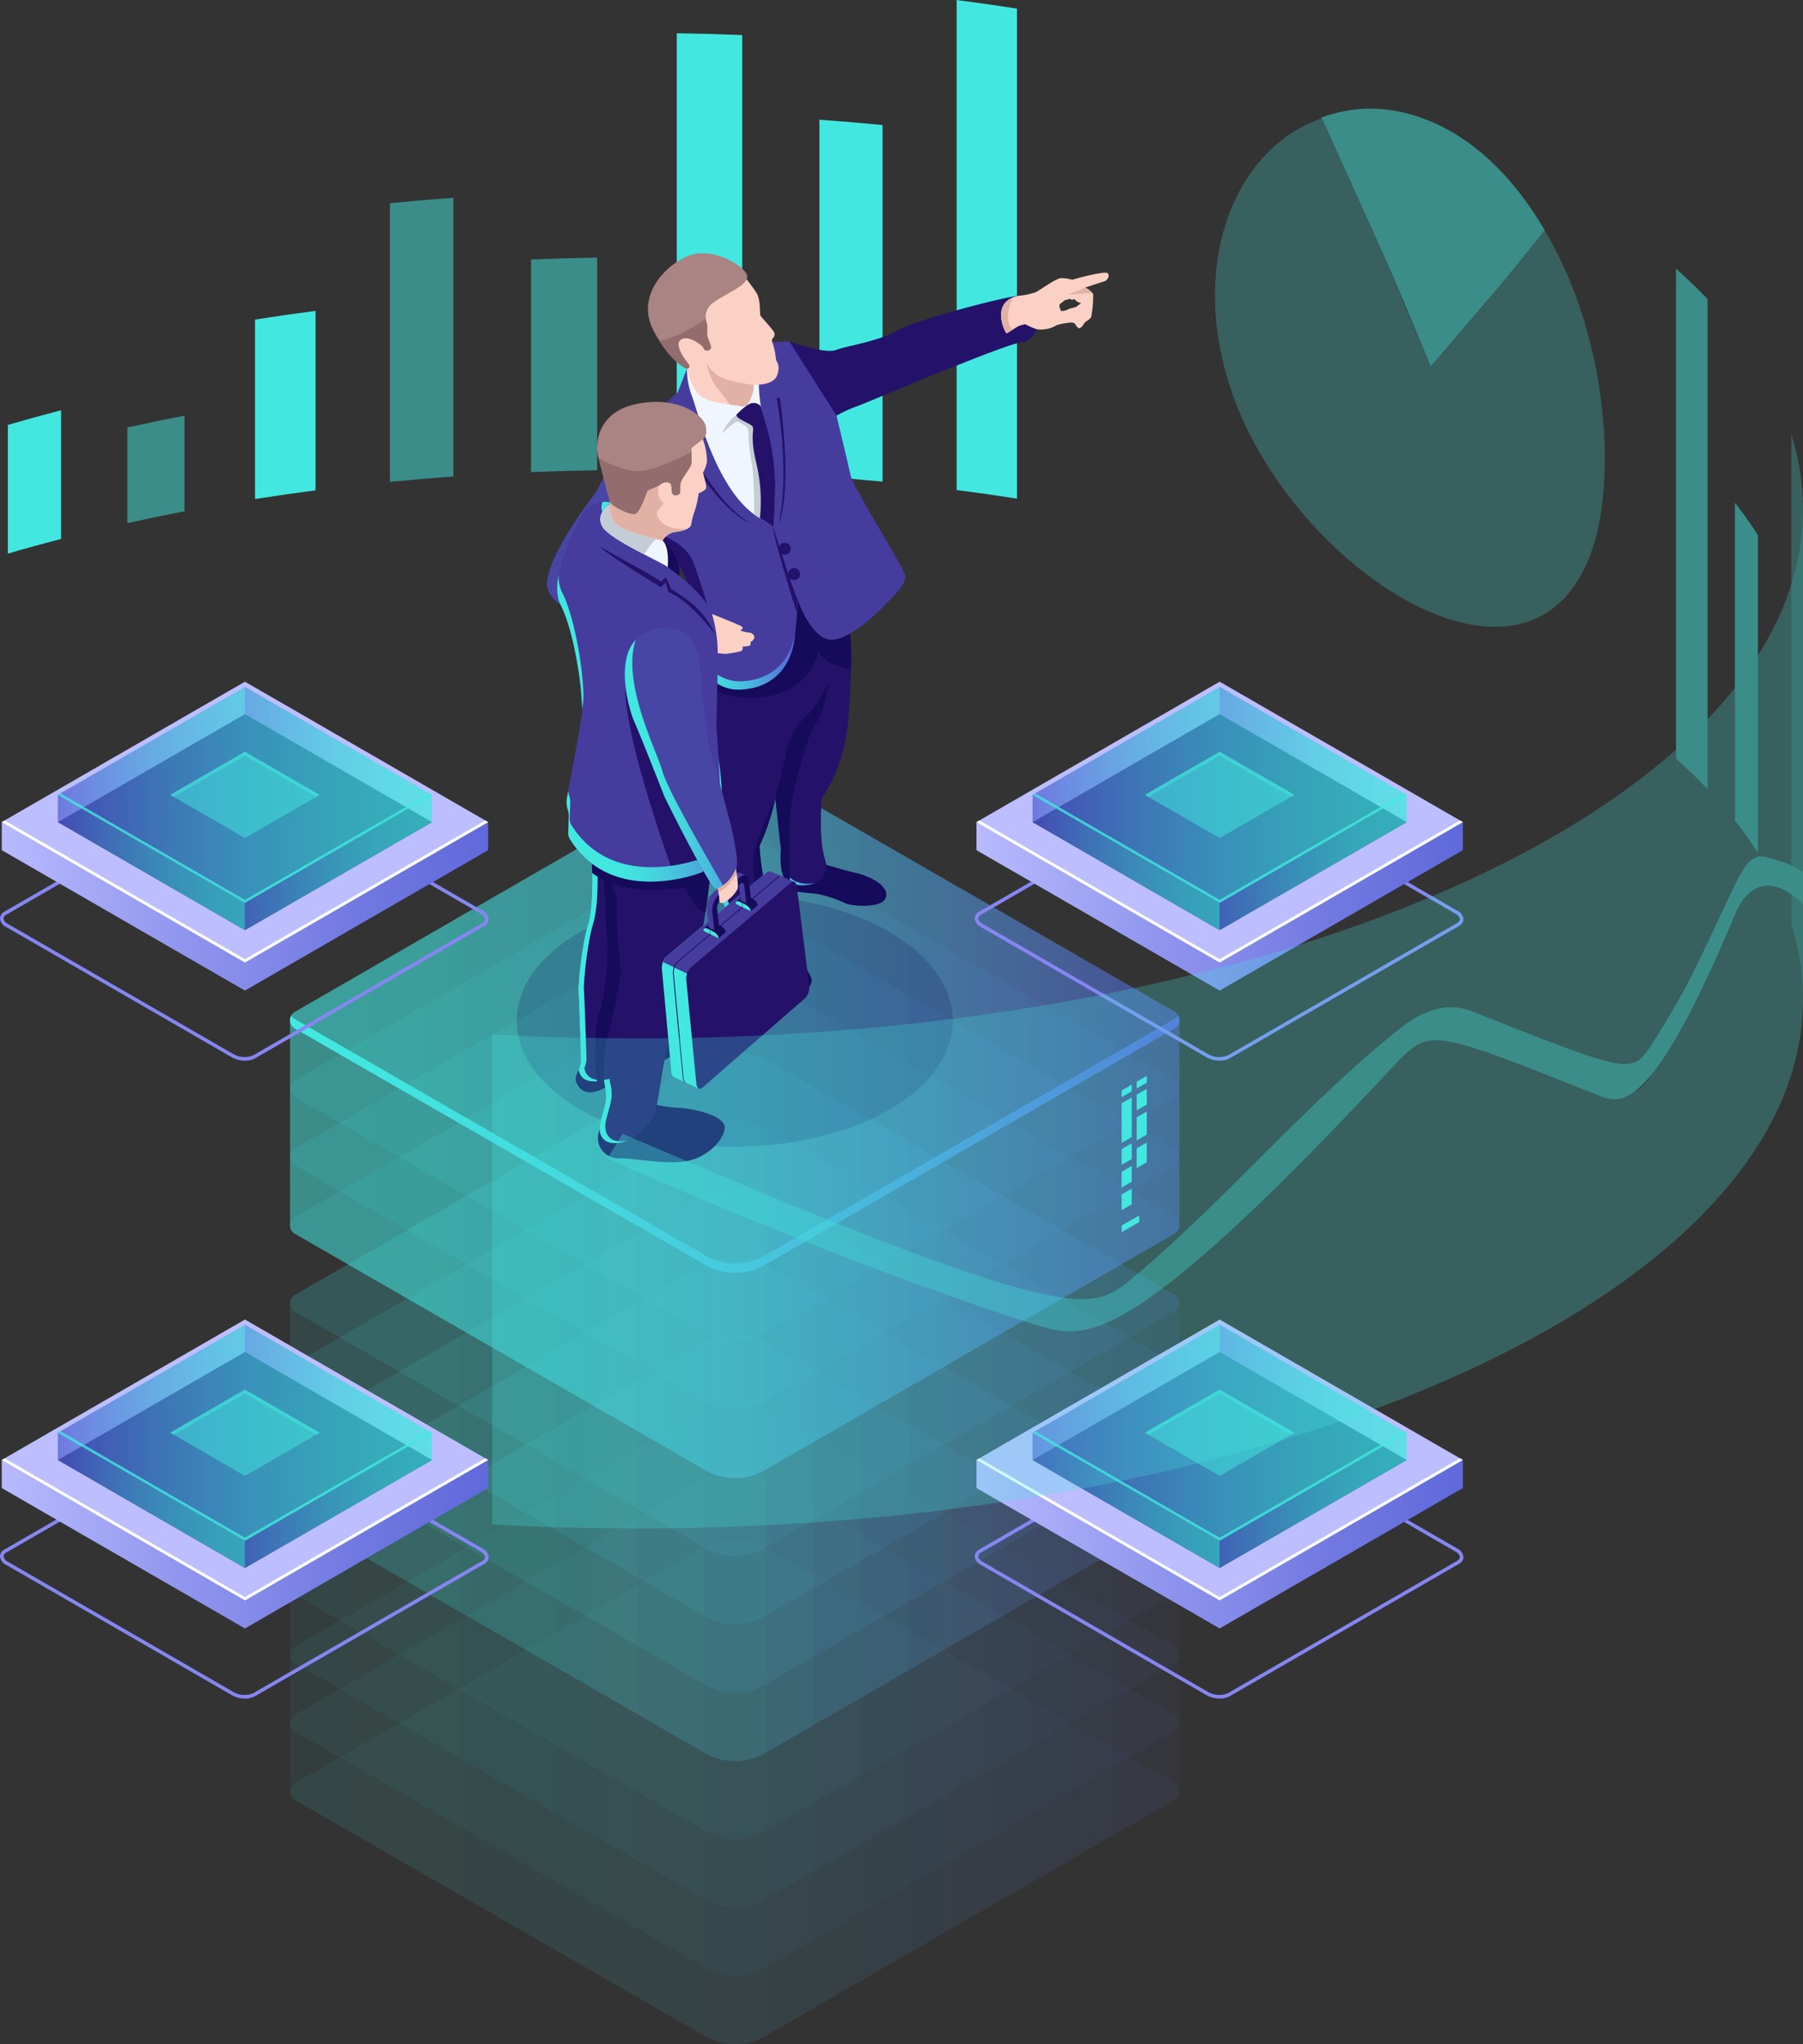 <svg xmlns="http://www.w3.org/2000/svg" xmlns:xlink="http://www.w3.org/1999/xlink" width="589.669" height="668.515" viewBox="0 0 589.669 668.515">
  <rect x="0" y="0" width="589.669" height="668.515" fill="#333333" stroke="none"/>
  <defs>
    <linearGradient id="linear-gradient" x1="1" y1="0.5" x2="0" y2="0.5" gradientUnits="objectBoundingBox">
      <stop offset="0" stop-color="#5761d7"/>
      <stop offset="0.073" stop-color="#5471d8"/>
      <stop offset="0.279" stop-color="#4d9bda"/>
      <stop offset="0.48" stop-color="#48bddd"/>
      <stop offset="0.672" stop-color="#44d4de"/>
      <stop offset="0.849" stop-color="#42e3df"/>
      <stop offset="1" stop-color="#42e8e0"/>
    </linearGradient>
    <linearGradient id="linear-gradient-18" x1="1" y1="0.5" x2="0" y2="0.5" xlink:href="#linear-gradient"/>
    <linearGradient id="linear-gradient-21" x1="2.328" y1="1.872" x2="1.063" y2="1.872" xlink:href="#linear-gradient"/>
    <linearGradient id="linear-gradient-22" x1="2.174" y1="38.609" x2="1.216" y2="38.609" xlink:href="#linear-gradient"/>
    <linearGradient id="linear-gradient-23" x1="1.233" y1="4.361" x2="0.242" y2="4.361" xlink:href="#linear-gradient"/>
    <linearGradient id="linear-gradient-24" x1="2.074" y1="3.392" x2="0.702" y2="3.392" xlink:href="#linear-gradient"/>
    <linearGradient id="linear-gradient-25" x1="1.421" y1="2.219" x2="0.418" y2="2.219" xlink:href="#linear-gradient"/>
    <linearGradient id="linear-gradient-26" x1="4.246" y1="37.83" x2="3.199" y2="37.83" xlink:href="#linear-gradient"/>
    <linearGradient id="linear-gradient-27" x1="4.085" y1="38.067" x2="3.038" y2="38.067" xlink:href="#linear-gradient"/>
    <linearGradient id="linear-gradient-28" x1="1.448" y1="2.025" x2="0.26" y2="2.025" xlink:href="#linear-gradient"/>
    <linearGradient id="linear-gradient-29" x1="1.247" y1="0.5" x2="-0.034" y2="0.5" gradientUnits="objectBoundingBox">
      <stop offset="0" stop-color="#5761d7"/>
      <stop offset="0.164" stop-color="#5e67d9"/>
      <stop offset="0.405" stop-color="#7179e1"/>
      <stop offset="0.692" stop-color="#9197ee"/>
      <stop offset="1" stop-color="#bcbeff"/>
    </linearGradient>
    <linearGradient id="linear-gradient-30" x1="1" y1="0.5" x2="0" y2="0.5" gradientUnits="objectBoundingBox">
      <stop offset="0" stop-color="#42e8e0"/>
      <stop offset="0.151" stop-color="#42e3df"/>
      <stop offset="0.328" stop-color="#44d4de"/>
      <stop offset="0.52" stop-color="#48bddd"/>
      <stop offset="0.721" stop-color="#4d9bda"/>
      <stop offset="0.927" stop-color="#5471d8"/>
      <stop offset="1" stop-color="#5761d7"/>
    </linearGradient>
  </defs>
  <g id="spalsh_art" transform="translate(0 0)">
    <g id="Group_280" data-name="Group 280" transform="translate(2.569 0)">
      <path id="Path_143" data-name="Path 143" d="M543.749,168.349q-8.854,2.288-17.409,4.785v42.086q8.548-2.5,17.409-4.787V168.349Z" transform="translate(-526.34 -34.172)" fill="#42e8e0"/>
      <path id="Path_144" data-name="Path 144" d="M527.2,169.127q-9.475,1.816-18.679,3.852v31.283q9.2-2.037,18.679-3.852V169.127Z" transform="translate(-469.448 -33.19)" fill="#42e8e0" opacity="0.5"/>
      <path id="Path_145" data-name="Path 145" d="M509.363,153.986q-10.015,1.3-19.792,2.843v58.687q9.777-1.541,19.792-2.843V153.986Z" transform="translate(-408.736 -52.317)" fill="#42e8e0"/>
      <path id="Path_146" data-name="Path 146" d="M490.4,137.645q-10.477.75-20.754,1.761v91.138q10.273-1,20.754-1.761V137.645Z" transform="translate(-344.686 -72.96)" fill="#42e8e0" opacity="0.5"/>
      <path id="Path_147" data-name="Path 147" d="M470.493,146.289q-10.888.166-21.612.611v69.53q10.721-.441,21.612-.609V146.289Z" transform="translate(-277.772 -62.041)" fill="#42e8e0" opacity="0.5"/>
      <path id="Path_148" data-name="Path 148" d="M449.329,114.461q-10.63-.431-21.415-.593v142.9q10.786.16,21.415.593v-142.9Z" transform="translate(-209.154 -102.997)" fill="#42e8e0"/>
      <path id="Path_149" data-name="Path 149" d="M428.286,128.1q-10.226-.995-20.65-1.738V242.986q10.419.743,20.65,1.738V128.1Z" transform="translate(-142.216 -87.211)" fill="#42e8e0"/>
      <path id="Path_150" data-name="Path 150" d="M407.943,111.881q-9.75-1.524-19.734-2.816V269.319q9.981,1.29,19.734,2.816V111.881Z" transform="translate(-77.904 -109.065)" fill="#42e8e0"/>
    </g>
    <g id="Group_341" data-name="Group 341" transform="translate(0 82.819)">
      <g id="Group_300" data-name="Group 300" transform="translate(94.859 168.541)">
        <g id="Group_297" data-name="Group 297">
          <g id="Group_285" data-name="Group 285" transform="translate(0 185.138)" opacity="0.5">
            <g id="Group_281" data-name="Group 281" transform="translate(0 67.13)" opacity="0.11">
              <path id="Path_151" data-name="Path 151" d="M498.93,334.574a22.313,22.313,0,0,1,22.289-.011l132.83,76.515a3.136,3.136,0,0,1,0,5.432L520.11,493.837a19.66,19.66,0,0,1-19.668,0L366.3,416.584a3.138,3.138,0,0,1,0-5.434Z" transform="translate(-364.731 -331.586)" fill="url(#linear-gradient)"/>
            </g>
            <g id="Group_282" data-name="Group 282" transform="translate(0 44.754)" opacity="0.11">
              <path id="Path_152" data-name="Path 152" d="M498.93,324.688a22.307,22.307,0,0,1,22.289-.011l132.83,76.513a3.138,3.138,0,0,1,0,5.434L520.11,483.951a19.671,19.671,0,0,1-19.668,0L366.3,406.694a3.136,3.136,0,0,1,0-5.432Z" transform="translate(-364.731 -321.699)" fill="url(#linear-gradient)"/>
            </g>
            <g id="Group_283" data-name="Group 283" transform="translate(0 22.377)" opacity="0.11">
              <path id="Path_153" data-name="Path 153" d="M498.93,314.8a22.307,22.307,0,0,1,22.289-.011L654.049,391.3a3.136,3.136,0,0,1,0,5.432L520.11,474.064a19.661,19.661,0,0,1-19.668,0L366.3,396.807a3.136,3.136,0,0,1,0-5.432Z" transform="translate(-364.731 -311.812)" fill="url(#linear-gradient)"/>
            </g>
            <g id="Group_284" data-name="Group 284" transform="translate(0)" opacity="0.11">
              <path id="Path_154" data-name="Path 154" d="M498.93,304.914a22.307,22.307,0,0,1,22.289-.011l132.83,76.513a3.136,3.136,0,0,1,0,5.432L520.11,464.177a19.672,19.672,0,0,1-19.668,0L366.3,386.92a3.136,3.136,0,0,1,0-5.432Z" transform="translate(-364.731 -301.925)" fill="url(#linear-gradient)"/>
            </g>
            <path id="Path_155" data-name="Path 155" d="M366.3,381.488,498.93,304.914a22.307,22.307,0,0,1,22.289-.011l132.83,76.513a3.107,3.107,0,0,1,1.569,2.716v67.131a3.1,3.1,0,0,1-1.569,2.716L520.11,531.306a19.66,19.66,0,0,1-19.668,0L366.3,454.053a3.115,3.115,0,0,1-1.568-2.718V384.2h0A3.114,3.114,0,0,1,366.3,381.488Z" transform="translate(-364.731 -301.925)" opacity="0.11" fill="url(#linear-gradient)"/>
          </g>
          <g id="Group_290" data-name="Group 290" transform="translate(0 92.57)">
            <g id="Group_286" data-name="Group 286" transform="translate(0 67.129)" opacity="0.11">
              <path id="Path_156" data-name="Path 156" d="M498.93,293.674a22.307,22.307,0,0,1,22.289-.011l132.83,76.515a3.136,3.136,0,0,1,0,5.432L520.11,452.937a19.66,19.66,0,0,1-19.668,0L366.3,375.682a3.136,3.136,0,0,1,0-5.432Z" transform="translate(-364.731 -290.685)" fill="url(#linear-gradient)"/>
            </g>
            <g id="Group_287" data-name="Group 287" transform="translate(0 44.752)" opacity="0.11">
              <path id="Path_157" data-name="Path 157" d="M498.93,283.787a22.307,22.307,0,0,1,22.289-.011l132.83,76.513a3.136,3.136,0,0,1,0,5.432L520.11,443.05a19.66,19.66,0,0,1-19.668,0L366.3,365.8a3.138,3.138,0,0,1,0-5.434Z" transform="translate(-364.731 -280.798)" fill="url(#linear-gradient)"/>
            </g>
            <g id="Group_288" data-name="Group 288" transform="translate(0 22.377)" opacity="0.11">
              <path id="Path_158" data-name="Path 158" d="M498.93,273.9a22.313,22.313,0,0,1,22.289-.009l132.83,76.51a3.138,3.138,0,0,1,0,5.434L520.11,433.164a19.671,19.671,0,0,1-19.668,0L366.3,355.907a3.138,3.138,0,0,1,0-5.434Z" transform="translate(-364.731 -270.912)" fill="url(#linear-gradient)"/>
            </g>
            <g id="Group_289" data-name="Group 289" transform="translate(0)" opacity="0.11">
              <path id="Path_159" data-name="Path 159" d="M498.93,264.014A22.307,22.307,0,0,1,521.219,264l132.83,76.513a3.136,3.136,0,0,1,0,5.432L520.11,423.277a19.672,19.672,0,0,1-19.668,0L366.3,346.02a3.136,3.136,0,0,1,0-5.432Z" transform="translate(-364.731 -261.025)" fill="url(#linear-gradient)"/>
            </g>
            <path id="Path_160" data-name="Path 160" d="M366.3,340.588,498.93,264.014A22.307,22.307,0,0,1,521.219,264l132.83,76.513a3.1,3.1,0,0,1,1.569,2.716v67.131a3.107,3.107,0,0,1-1.569,2.716L520.11,490.406a19.66,19.66,0,0,1-19.668,0L366.3,413.151a3.111,3.111,0,0,1-1.568-2.716V343.3h0A3.109,3.109,0,0,1,366.3,340.588Z" transform="translate(-364.731 -261.025)" opacity="0.11" fill="url(#linear-gradient)"/>
          </g>
          <g id="Group_296" data-name="Group 296">
            <g id="Group_291" data-name="Group 291" transform="translate(0 67.13)" opacity="0.11">
              <path id="Path_161" data-name="Path 161" d="M498.93,252.772a22.313,22.313,0,0,1,22.289-.009l132.83,76.513a3.138,3.138,0,0,1,0,5.434L520.11,412.037a19.671,19.671,0,0,1-19.668,0L366.3,334.782a3.136,3.136,0,0,1,0-5.432Z" transform="translate(-364.731 -249.785)" fill="url(#linear-gradient)"/>
            </g>
            <g id="Group_292" data-name="Group 292" transform="translate(0 44.753)" opacity="0.11">
              <path id="Path_162" data-name="Path 162" d="M498.93,242.887a22.307,22.307,0,0,1,22.289-.011l132.83,76.513a3.136,3.136,0,0,1,0,5.432L520.11,402.15a19.66,19.66,0,0,1-19.668,0L366.3,324.893a3.136,3.136,0,0,1,0-5.432Z" transform="translate(-364.731 -239.898)" fill="url(#linear-gradient)"/>
            </g>
            <g id="Group_293" data-name="Group 293" transform="translate(0 22.376)" opacity="0.11">
              <path id="Path_163" data-name="Path 163" d="M498.93,233a22.307,22.307,0,0,1,22.289-.011L654.049,309.5a3.136,3.136,0,0,1,0,5.432L520.11,392.263a19.661,19.661,0,0,1-19.668,0L366.3,315.006a3.136,3.136,0,0,1,0-5.432Z" transform="translate(-364.731 -230.011)" fill="url(#linear-gradient)"/>
            </g>
            <g id="Group_294" data-name="Group 294" transform="translate(0)" opacity="0.11">
              <path id="Path_164" data-name="Path 164" d="M498.93,223.113a22.313,22.313,0,0,1,22.289-.011l132.83,76.513a3.138,3.138,0,0,1,0,5.434L520.11,382.378a19.683,19.683,0,0,1-19.668,0L366.3,305.121a3.138,3.138,0,0,1,0-5.434Z" transform="translate(-364.731 -220.125)" fill="url(#linear-gradient)"/>
            </g>
            <path id="Path_165" data-name="Path 165" d="M366.3,299.687,498.93,223.113a22.313,22.313,0,0,1,22.289-.011l132.83,76.513a3.107,3.107,0,0,1,1.569,2.716v67.131a3.113,3.113,0,0,1-1.569,2.718L520.11,449.507a19.671,19.671,0,0,1-19.668,0L366.3,372.252a3.116,3.116,0,0,1-1.568-2.716V302.4h0A3.114,3.114,0,0,1,366.3,299.687Z" transform="translate(-364.731 -220.125)" opacity="0.5" fill="url(#linear-gradient)"/>
            <g id="Group_295" data-name="Group 295" transform="translate(0)" opacity="0.11">
              <path id="Path_166" data-name="Path 166" d="M498.93,223.113a22.313,22.313,0,0,1,22.289-.011l132.83,76.513a3.138,3.138,0,0,1,0,5.434L520.11,382.378a19.683,19.683,0,0,1-19.668,0L366.3,305.121a3.138,3.138,0,0,1,0-5.434Z" transform="translate(-364.731 -220.125)" fill="url(#linear-gradient)"/>
            </g>
            <path id="Path_167" data-name="Path 167" d="M366.3,257.009l134.143,77.253a19.66,19.66,0,0,0,19.668,0l133.939-77.327a3.1,3.1,0,0,0,1.163-1.17,3.141,3.141,0,0,1-1.163,4.262L520.11,337.355a19.683,19.683,0,0,1-19.668,0L366.3,260.1a3.137,3.137,0,0,1-1.163-4.262A3.1,3.1,0,0,0,366.3,257.009Z" transform="translate(-364.731 -175.102)" fill="url(#linear-gradient)"/>
          </g>
        </g>
        <g id="Group_299" data-name="Group 299" transform="translate(271.968 100.496)">
          <g id="Group_298" data-name="Group 298" transform="translate(0)">
            <path id="Path_168" data-name="Path 168" d="M374.932,267.994l-3.3,1.907v-2.212l3.3-1.905Z" transform="translate(-371.632 -262.941)" fill="#42e8e0"/>
            <path id="Path_169" data-name="Path 169" d="M374.932,280.594l-3.3,1.907V269.557l3.3-1.905Z" transform="translate(-371.632 -260.581)" fill="#42e8e0"/>
            <path id="Path_170" data-name="Path 170" d="M374.932,279.4l-3.3,1.905v-5.139l3.3-1.905Z" transform="translate(-371.632 -252.23)" fill="#42e8e0"/>
            <path id="Path_171" data-name="Path 171" d="M374.932,282.677l-3.3,1.905v-5.139l3.3-1.905Z" transform="translate(-371.632 -248.091)" fill="#42e8e0"/>
            <path id="Path_172" data-name="Path 172" d="M372.758,271.534l-3.3,1.905V268.3l3.3-1.905Z" transform="translate(-364.534 -262.167)" fill="#42e8e0"/>
            <path id="Path_173" data-name="Path 173" d="M372.758,277.218l-3.3,1.905v-7.546l3.3-1.905Z" transform="translate(-364.534 -258.028)" fill="#42e8e0"/>
            <path id="Path_174" data-name="Path 174" d="M372.758,280.615l-3.3,1.905v-6.472l3.3-1.907Z" transform="translate(-364.534 -252.383)" fill="#42e8e0"/>
            <path id="Path_175" data-name="Path 175" d="M374.932,285.953l-3.3,1.905V282.72l3.3-1.905Z" transform="translate(-371.632 -243.952)" fill="#42e8e0"/>
            <path id="Path_176" data-name="Path 176" d="M372.758,266.738l-3.3,1.907v-2.213l3.3-1.905Z" transform="translate(-364.534 -264.527)" fill="#42e8e0"/>
          </g>
          <path id="Path_177" data-name="Path 177" d="M376.306,286.835l-5.762,3.326v-2.148l5.762-3.324Z" transform="translate(-370.544 -239.058)" fill="#42e8e0"/>
        </g>
      </g>
      <path id="Path_178" data-name="Path 178" d="M519.223,308.647c-27.85,16.078-73,16.078-100.85,0s-27.852-42.147,0-58.225,73-16.078,100.852,0S547.073,292.566,519.223,308.647Z" transform="translate(-228.495 -28.548)" fill="#180d5b" opacity="0.2"/>
      <g id="Group_306" data-name="Group 306" transform="translate(178.869)">
        <g id="Group_305" data-name="Group 305">
          <path id="Path_179" data-name="Path 179" d="M418.7,241.56l-.14.641-.2-.428s-.971,3.322-.138,4.979a39.428,39.428,0,0,0,3.834,6.032c1.763,2.32,4.585,7.147,5.33,8.075a18.178,18.178,0,0,0,10.432,5.086c5.384.557,6.758-2.524,6.312-4.2s-3.343-6.088-6.5-9.689a48.177,48.177,0,0,1-5.57-8.243Z" transform="translate(-357.629 -24.505)" fill="#160a5b"/>
          <path id="Path_180" data-name="Path 180" d="M407.136,236.7a24.781,24.781,0,0,0,.195,4.873c.362,1.419,8.27,1.865,11.086,2.227a40.5,40.5,0,0,1,9.243,3.119c1.532.751,11.808,1.838,13.061-1.949s-5.151-6.962-9.494-7.967-11.448-3.173-11.448-3.173Z" transform="translate(-329.891 -34.266)" fill="#160a5b"/>
          <path id="Path_181" data-name="Path 181" d="M412.175,220.124a96.678,96.678,0,0,0,2.954,23.058c3.23,13.367,2.84,22.723,2.84,22.723s-3.381,15.132-.41,25.453,5.5,13.218,5.5,13.218,5.941,7.874,13.736.819c0,0-4.382-14.184-4.9-25.471a76.611,76.611,0,0,0,5.2-15.7s1.114,11.76,1.781,16.511c0,0-.668,6.982,1.188,9.8s10.248,3.642,12.921-1.263-2.227-2.5-.742-25.05c0,0,7.722-9.628,8.836-27.338s1-24.731,0-28.185-18.118-15.89-18.118-15.89L433.3,205.143Z" transform="translate(-362.362 -86.083)" fill="#24126a"/>
          <g id="Group_301" data-name="Group 301" transform="translate(49.808 106.732)">
            <path id="Path_182" data-name="Path 182" d="M417.365,229.052a49.311,49.311,0,0,0,1.193-4.934s1.114,11.76,1.781,16.511c0,0-.668,6.982,1.188,9.8,1.193,1.817,5.09,2.793,8.433,1.958-3.576,1.716-8.659.729-10.051-1.392-1.856-2.82-1.188-9.8-1.188-9.8C418.316,238.322,417.75,232.9,417.365,229.052Z" transform="translate(-392.017 -153.27)" fill="url(#linear-gradient-18)"/>
            <path id="Path_183" data-name="Path 183" d="M420.2,220.124l21.128-14.981,9.655-12.328s.272.2.745.548l-8.782,11.215-21.128,14.981a96.73,96.73,0,0,0,2.951,23.058c3.232,13.367,2.84,22.723,2.84,22.723s-3.379,15.132-.407,25.453,5.5,13.218,5.5,13.218,3.648,4.8,8.972,3.506c-6.19,2.861-10.59-2.94-10.59-2.94s-2.528-2.895-5.5-13.218.41-25.453.41-25.453.389-9.356-2.84-22.723A96.678,96.678,0,0,1,420.2,220.124Z" transform="translate(-420.197 -192.815)" fill="url(#linear-gradient)"/>
          </g>
          <path id="Path_184" data-name="Path 184" d="M428.554,221.327c2.782-3.341,4.348-13.813,4.348-13.813s-4.348,8.8-7.469,11.364a21.156,21.156,0,0,0-6.349,11.027c-.557,3.341-3.712,15.755-3.712,15.755s1.114,11.76,1.781,16.511c0,0-.668,6.982,1.188,9.8a4.336,4.336,0,0,0,1.829,1.428c0-.136-.471-15.565,0-22.11C420.644,244.72,425.771,224.67,428.554,221.327Z" transform="translate(-340.643 -67.514)" fill="#160a5b"/>
          <path id="Path_185" data-name="Path 185" d="M460.55,173.32s-7.378,14.417-8.121,15.533-14.555,18.713-15.893,28.886c0,0-1.039,3.936,3.714,7.426s28.739,18.715,30.224,18.937,10.173-4.01,10.545-13.514c0,0-18.788-8.763-22.873-13.145,0,0,7.315-12.29,10.9-15.911a8.354,8.354,0,0,0,1.709-4.54,24.7,24.7,0,0,0-8.017-21.673Z" transform="translate(-436.44 -110.711)" fill="#4846a5"/>
          <path id="Path_186" data-name="Path 186" d="M385.378,166.717s11.414,4.232,15.313,2.786,13.48-2.675,20.05-6.351,35.276-11.083,39.526-11.344c0,0,.075.167-.631.464s-3.655.557-4.456,3.9.966,7.351,1.451,7.63.76-.91,3.508-2.173a10.744,10.744,0,0,1,4.438-1.188l1.039,1.319.629.964s-1.356,4.049-5.031,4.327-27.288,10.137-28.775,10.581-21.311,8.994-25.025,10.327A43.211,43.211,0,0,0,400.8,191s-11.586-7.725-11.957-7.725S385.378,166.717,385.378,166.717Z" transform="translate(-306.099 -137.886)" fill="#24126a"/>
          <path id="Path_187" data-name="Path 187" d="M408.955,151.22c-.482.111-6.462,2.116-6.462,2.116s2.376,1.224,2.6,2.3a37.03,37.03,0,0,1-.706,7.5,8.415,8.415,0,0,1-1.82,1.41c-.371.224-1.3,2.3-2.155,2.044a1.962,1.962,0,0,1-1.114-1.338s-.668-.335-.874-.464-4.472.26-5.882,1.17a9.682,9.682,0,0,1-5.962.982,25.941,25.941,0,0,1-3.694-1.614,9.227,9.227,0,0,0-2.284.65c-.817.428-3.415,2.173-3.8,2.32s-5.719-10.3,3.8-12.272a23.232,23.232,0,0,0,5.663-1.17c1.709-.815,6.534-4.529,8.318-4.6a11.829,11.829,0,0,1,3.6.521s10.769-3.083,11.658-2.116S409.44,151.109,408.955,151.22Zm-7.795,7.166a2.974,2.974,0,0,1-2.17-1.3,1.47,1.47,0,0,1-1.657-.127c0,.195-1.476.475-1.476.475s-.668.557-1.5,1.168.278,2.424.278,2.424a5.5,5.5,0,0,0,2.548-.711,15.107,15.107,0,0,1,2.046-.543A12.459,12.459,0,0,0,401.16,158.385Z" transform="translate(-226.436 -142.104)" fill="#fcd1c5"/>
          <path id="Path_188" data-name="Path 188" d="M461.063,208.706c-1-3.454-18.118-15.89-18.118-15.89l-4.8,6.122-4.115,16.008-21.863,6.8v0c0,.018,1.161,10.941,18.969,9.68,17.823-1.263,19.9-15.076,19.9-15.076s1.978,4.538,10.755,5.722C462,214.758,461.722,210.969,461.063,208.706Z" transform="translate(-362.349 -86.083)" fill="#160a5b"/>
          <path id="Path_189" data-name="Path 189" d="M425.989,167.381l-3.006,7.725s-14.494,12.536-18.652,17.067c0,0,7.159,13.731,8.5,28.212,0,0,6.627,5.4,8.632,7.89s7.073,14,8.689,17.787-2.895,15.2-2.895,15.2,6.161,11.38,16.076,11.009S460,265.85,461.265,255.083s.89-12.328.89-12.328,4.456,13.22,11.215,13.22S490.857,244.5,490.857,244.5s7.24-6.57,6.57-9.54-17.043-28.667-17.932-32.9-4.567-19.38-4.567-19.38L459.5,158.4l-9.411.446Z" transform="translate(-380.222 -129.564)" fill="#453c9e"/>
          <g id="Group_302" data-name="Group 302" transform="translate(47.028 124.12)">
            <path id="Path_190" data-name="Path 190" d="M436.752,216.37c9.483-.355,16.022-5.961,17.681-15.872-.05.455-.1.908-.158,1.4-1.265,10.766-8.021,16.821-17.934,17.192s-16.081-11.009-16.081-11.009.33-.835.772-2.109C422.464,208.3,428.21,216.69,436.752,216.37Z" transform="translate(-420.259 -200.498)" fill="url(#linear-gradient)"/>
          </g>
          <path id="Path_191" data-name="Path 191" d="M423.471,162.366a26.73,26.73,0,0,0,1.745,9.171c1.82,4.567,7.761,30.3,21.239,39.1l5.181,3.286V197.549s-.093-10.083-2.395-16.468a47.4,47.4,0,0,1-2.229-14.184s-3.777-1.041-3.782-.966S423.471,162.366,423.471,162.366Z" transform="translate(-377.705 -124.549)" fill="#f0f6ff"/>
          <path id="Path_192" data-name="Path 192" d="M448.349,193.761s2.392.975,3.422-.586,2.089-4.705,1.813-6.154c0,0,6.378.315,7.639-3.026s-.111-4.214-.315-5.253a26.046,26.046,0,0,0-1.245-5.756l-.093-.853s1.3-1.114.706-2.286-4.076-4.807-4.434-5.418.088-5.126-1.265-7.371a55.107,55.107,0,0,0-3.974-5.366s-13.589-10.6-24.283,0,5.421,30.113,5.421,30.113,1.29,6.3,4.409,8.809S448.349,193.761,448.349,193.761Z" transform="translate(-385.974 -143.987)" fill="#fcd1c5"/>
          <path id="Path_193" data-name="Path 193" d="M446.573,169.616a3.3,3.3,0,0,0-.17-1.152,5.62,5.62,0,0,1,2.189-6.674c4.083-2.969,11.287-5.642,11.065-8.612s-11.586-10.325-19.978-6.387-16.262,13.885-10.545,24.43S439.9,183.474,439.9,183.474s1.709-.353.177-2.107-4.316-6.181-2.005-7.575,6.321,1.616,6.851,2.284a8.118,8.118,0,0,1,.591.885,1.129,1.129,0,0,0,1.448.453l.2-.091a1.128,1.128,0,0,0,.579-1.41l-1-2.727a3.488,3.488,0,0,1-.211-1.274Z" transform="translate(-394.136 -145.657)" fill="#aa8383"/>
          <path id="Path_194" data-name="Path 194" d="M429.536,168.961a16.124,16.124,0,0,0-4.809,6.276s3.232-3.343,5.07-4.011c0,0,3.565,1.67,3.565,2.784a73.377,73.377,0,0,0,1.17,11.389c.835,3.594.738,16.219.738,16.219l2.254,1.489,1.071-5.536-.41-11.808-2.094-10.751s-.392-4.065-.557-4.287S429.536,168.961,429.536,168.961Z" transform="translate(-367.506 -116.218)" fill="#c4ccd6"/>
          <path id="Path_195" data-name="Path 195" d="M423.234,171.057s3.454-3.676,5.2-3.75a2.922,2.922,0,0,1,2.716,1.082c.036.213,1.677,5.964,1.677,5.964a72.075,72.075,0,0,1,2.924,21.732c-.335,11.694-.613,11.6-.613,11.6l-4.282-2.716a53.932,53.932,0,0,0-1.177-18.059c-2.338-9.689-.278-11.138-1.392-12.14S422.7,172.245,423.234,171.057Z" transform="translate(-361.203 -118.313)" fill="#24126a"/>
          <path id="Path_196" data-name="Path 196" d="M441.309,193.675c2.005,2.49,6.966,13.983,8.582,17.769a5.918,5.918,0,0,1,.45,2.374l.656.428,2.168-2.116s-1.944-7.018-5.063-15.707-15.427-10.637-15.427-10.637S439.3,191.187,441.309,193.675Z" transform="translate(-400.071 -94.964)" fill="#24126a"/>
          <path id="Path_197" data-name="Path 197" d="M432.385,201.988s3.528-5.124,4.642-5.794c0,0-.26,1.448,1.745,2.34s12.493,4.957,12.856,5.43-.027,1.059-.695,1.2a14.264,14.264,0,0,0,3.062.724c.892-.02,2.08,1.111,1.487,2.078s-1.1.892-1.1.892.263,1.077-.389,1.317a9.886,9.886,0,0,1-2.209.278s.315,1.077-.557,1.505a32.867,32.867,0,0,1-5.124.892s-3.323-.355-4.271-.371-5.271,1.039-7.109.779a55.748,55.748,0,0,1-8.521-2.775C425.59,210.12,432.385,201.988,432.385,201.988Z" transform="translate(-387.806 -81.815)" fill="#fcd1c5"/>
          <path id="Path_198" data-name="Path 198" d="M426.907,166.886l.444,6.908,3.734,1.168-2.508,2.062s10.117,23,23.04,30.278c0,0-12.328-4.379-23.989-30.075,0,0,1.227-1.449,1.6-1.856l-2.6-1.152Z" transform="translate(-384.834 -118.839)" fill="#24126a"/>
          <path id="Path_199" data-name="Path 199" d="M421.672,166.566s4.581,23.468.677,41.14c0,0,4.694-8.5.448-41.14Z" transform="translate(-346.57 -119.243)" fill="#24126a"/>
          <path id="Path_200" data-name="Path 200" d="M385.379,152.417a8.2,8.2,0,0,0-2.354-1.8s-4.882,1.987-5.717,2.376C377.308,153,382.317,152.471,385.379,152.417Z" transform="translate(-206.968 -139.388)" fill="#e2b1a6"/>
          <path id="Path_201" data-name="Path 201" d="M390.592,163.809c.2-.075.978-.57,1.8-1.093h0c-3.243-4.364.319-10.669.33-10.692C385.547,154.819,390.227,163.947,390.592,163.809Z" transform="translate(-240.227 -137.614)" fill="#e2b1a6"/>
          <path id="Path_202" data-name="Path 202" d="M435.8,207.438a60.152,60.152,0,0,0,6.419,2.256s1.618-6.342,1.254-8.465-1.254-2.625-1.254-2.625l-.238.34S435.183,207.075,435.8,207.438Z" transform="translate(-397.399 -78.77)" fill="#e2b1a6"/>
          <path id="Path_203" data-name="Path 203" d="M444.6,198.623a7.4,7.4,0,0,1-1.392,6.507c-2.478,2.84-2.754,3.2-2.754,3.2h-2.843s-1.476-4.484-1.254-4.6S444.6,198.623,444.6,198.623Z" transform="translate(-400.022 -78.746)" fill="#4846a5"/>
          <path id="Path_204" data-name="Path 204" d="M423.189,169.6h0s2.729,16.092,2.118,21.995a102.942,102.942,0,0,0-.389,12.29l.862.751.251.158s.278.093.613-11.6a72.075,72.075,0,0,0-2.924-21.732S423.484,170.632,423.189,169.6Z" transform="translate(-352.101 -115.417)" fill="#24126a"/>
          <g id="Group_303" data-name="Group 303" transform="translate(67.424 178.145)">
            <path id="Path_205" data-name="Path 205" d="M427.675,267.316a13.4,13.4,0,0,0,2.451-1.781s-4.382-14.184-4.9-25.471a76.611,76.611,0,0,0,5.2-15.7c-.371,1.469-4.866,9.42-6.9,17.552S427.675,267.316,427.675,267.316Z" transform="translate(-423.118 -224.368)" fill="#160a5b"/>
          </g>
          <g id="Group_304" data-name="Group 304" transform="translate(52.041 35.182)">
            <path id="Path_206" data-name="Path 206" d="M433.148,161.24l-.009-.038Z" transform="translate(-433.139 -161.202)" fill="#e2b1a6"/>
            <path id="Path_207" data-name="Path 207" d="M426.244,161.219c.079.4,1.247,6.129,3.558,8.816,2.392,2.784,4.241,5.47,4.241,5.47,1.489.192,2.526.267,2.526.267s2.392.975,3.422-.586,2.089-4.705,1.813-6.154c0,0-8.605-.889-11.891-3.173C426.862,163.738,426.31,161.525,426.244,161.219Z" transform="translate(-426.235 -161.181)" fill="#e2b1a6"/>
          </g>
          <path id="Path_208" data-name="Path 208" d="M434.182,196.494s.462.975.545,1.052.2-.749.2-.749-.385-.8-.405-.8S434.182,196.494,434.182,196.494Z" transform="translate(-385.242 -82.059)" fill="#1b2b3a"/>
          <path id="Path_209" data-name="Path 209" d="M419.936,185.145s6,19.175,8,23.819l-.118,4.613S420.178,189.769,419.936,185.145Z" transform="translate(-346.005 -95.773)" fill="#24126a"/>
          <path id="Path_210" data-name="Path 210" d="M424.723,189.022a1.97,1.97,0,1,1-2.5-1.453A2.045,2.045,0,0,1,424.723,189.022Z" transform="translate(-344.991 -92.812)" fill="#24126a"/>
          <path id="Path_211" data-name="Path 211" d="M423.376,192.675a1.969,1.969,0,1,1-2.494-1.453A2.042,2.042,0,0,1,423.376,192.675Z" transform="translate(-340.602 -88.196)" fill="#24126a"/>
        </g>
        <path id="Path_212" data-name="Path 212" d="M448.34,161.251a3.488,3.488,0,0,1-.211-1.274l.045-2.295a3.3,3.3,0,0,0-.17-1.152,6.613,6.613,0,0,1-.312-1.426s-9.347,6.806-15.273,7.075c4.991,7.974,9.085,9.361,9.085,9.361s1.709-.353.177-2.107-4.316-6.181-2.005-7.575,6.321,1.616,6.851,2.284a8.118,8.118,0,0,1,.591.885,1.133,1.133,0,0,0,1.448.455l.2-.093a1.128,1.128,0,0,0,.579-1.41Z" transform="translate(-395.738 -133.723)" fill="#936d6d"/>
      </g>
      <g id="Group_315" data-name="Group 315" transform="translate(182.217 48.613)">
        <g id="Group_309" data-name="Group 309" transform="translate(0)">
          <path id="Path_213" data-name="Path 213" d="M448.648,268.614a48.036,48.036,0,0,0,8.306,1.2c4.087.158,15.193,2.386,14.917,6.532-.276,4.167-6.084,10.148-13.356,11.031s-16.637-1.209-21.393-1.077a6.658,6.658,0,0,1-6.145-9.363C432.83,272.326,448.648,268.614,448.648,268.614Z" transform="translate(-417.082 -38.941)" fill="#160a5b"/>
          <path id="Path_214" data-name="Path 214" d="M437.083,272.441s-1.555,2.508-.794,4.044,2.8,5.364,9.452,1.659c6.618-3.685,19.4-8.956,19.4-8.956s7.328-3.9,6.928-8.5c-.4-4.572-7.141-3.891-7.141-3.891Z" transform="translate(-430.035 -53.912)" fill="#160a5b"/>
          <path id="Path_215" data-name="Path 215" d="M475.761,237.753s-2.825,29.875-8.827,41.194c-6.1,11.507-7.786,32.587-9.058,36.611-1.281,4.044-5.233,9.861-11.461,11.1s-7.256-3.006-6.946-5.554,2.037-6.641,2.057-9.395-.616-4.026-.711-5.287c0,0-7.136,2.1-8.22-3.427a15.581,15.581,0,0,0,.674-2.433c.1-.822-.611-20.82-.783-23.242s1.129-15.49,3.112-21.933c1.965-6.385,1.313-19.971,1.313-19.971l20.313-2.834Z" transform="translate(-425.547 -84.464)" fill="#24126a"/>
          <path id="Path_216" data-name="Path 216" d="M447.489,253.94c1.965-6.385,1.313-19.971,1.313-19.971l1.774-.247c.079,1.881.5,13.806-1.3,19.672-1.971,6.439-3.259,19.5-3.083,21.915s.905,22.4.813,23.224a15.7,15.7,0,0,1-.67,2.431c1.091,5.525,8.22,3.424,8.22,3.424.1,1.261.736,2.542.72,5.282s-1.745,6.856-2.048,9.39.72,6.781,6.953,5.545c.195-.039.369-.12.559-.165a12.463,12.463,0,0,1-2.435.767c-6.235,1.236-7.256-3-6.948-5.552s2.039-6.641,2.06-9.395a32.611,32.611,0,0,0-.715-5.536s-7.132,2.352-8.216-3.178a15.582,15.582,0,0,0,.674-2.433c.1-.822-.611-20.82-.783-23.244S445.506,260.384,447.489,253.94Z" transform="translate(-437.437 -83.02)" fill="url(#linear-gradient-21)"/>
          <path id="Path_217" data-name="Path 217" d="M450.308,235.687a23,23,0,0,0,2.03,8.582s-.041,15.879,1.591,23.916c0,0-2.628,16.146-4.284,21.232-1.67,5.124-1.446,15.11-1.446,15.11a6.941,6.941,0,0,1-1.976.342c-1.166.043-1.247-19.734.541-23.224,1.777-3.472,3.128-18.887,2.456-23.586-.668-4.669-.437-18.027-1.322-20.385a2.983,2.983,0,0,1,1.107-3.6Z" transform="translate(-432.931 -82.572)" fill="#160a5b"/>
          <path id="Path_218" data-name="Path 218" d="M436.943,187.174s5.9,4.269,5.6,11.64l-4.386-.944S439.462,189.709,436.943,187.174Z" transform="translate(-402.464 -141.823)" fill="#160a5b"/>
          <path id="Path_219" data-name="Path 219" d="M453.286,244.086c-13.464.412-20.729-5.554-20.729-5.554-.027-1.888-.086-3.119-.086-3.119l20.313-2.834,18.536,5.174s-.557,5.891-1.7,13.435c-3.3.355-6.545-7.756-6.545-7.756l-9.234.586S466.746,243.671,453.286,244.086Z" transform="translate(-421.107 -84.464)" fill="#160a5b"/>
          <path id="Path_220" data-name="Path 220" d="M478.722,302.662s-29.276,11.95-43.426-10.717a3.962,3.962,0,0,1-.564-2.227l.179-5.285a5.482,5.482,0,0,0-.283-1.958h0a8.429,8.429,0,0,1-.292-4.219c1.1-5.9,4.065-21.954,4.762-26.41.846-5.432-2.032-27.175-6.887-36.59-4.787-9.282,7.505-30.154,7.505-30.154a7.971,7.971,0,0,1,8.92-3.2s-5.631,3.938-2.548,8.1c3.1,4.187,12.355,7.528,12.355,7.528s17.11,8.881,22.968,19.684a45.131,45.131,0,0,1,2.191,12.724c.181,7.186-.613,24.432-.315,26.827s1.211,18.837,1.116,19.6S478.722,302.662,478.722,302.662Z" transform="translate(-431.105 -148.929)" fill="#453c9e"/>
          <g id="Group_307" data-name="Group 307" transform="translate(0.02 32.664)">
            <path id="Path_221" data-name="Path 221" d="M447.2,184.888a4.216,4.216,0,0,1,.106-3.313,8.456,8.456,0,0,1,2.648.3A10.54,10.54,0,0,0,447.2,184.888Z" transform="translate(-432.444 -181.568)" fill="url(#linear-gradient-22)"/>
            <path id="Path_222" data-name="Path 222" d="M450.066,273.421s-17.239-46.553-16.42-63.451c.8-16.474,25.165,33.381,25.165,33.381l.127,27.626A52.615,52.615,0,0,1,450.066,273.421Z" transform="translate(-411.341 -149.907)" fill="#24126a"/>
            <path id="Path_223" data-name="Path 223" d="M432.02,226.467a5.465,5.465,0,0,1,.283,1.946l-.177,5.249a3.909,3.909,0,0,0,.561,2.211c14.112,22.513,43.283,10.644,43.283,10.644s4.013-18.31,5.269-24.24c.066,1.446.1,2.458.075,2.632-.1.77-5.681,26.3-5.681,26.3s-29.276,11.95-43.426-10.717a3.962,3.962,0,0,1-.564-2.227l.179-5.285a5.475,5.475,0,0,0-.283-1.958,8.429,8.429,0,0,1-.292-4.219c.115-.616.254-1.363.405-2.175A8.146,8.146,0,0,0,432.02,226.467Z" transform="translate(-428.036 -130.14)" fill="url(#linear-gradient-23)"/>
            <path id="Path_224" data-name="Path 224" d="M452.409,197.836c4.846,9.356,7.722,30.959,6.878,36.355-.077.5-.186,1.154-.315,1.908.023-7.79-2.718-25.792-7.025-34.146-1.344-2.6-1.311-6.145-.607-9.872A11.894,11.894,0,0,0,452.409,197.836Z" transform="translate(-450.86 -168.289)" fill="url(#linear-gradient-24)"/>
          </g>
          <path id="Path_225" data-name="Path 225" d="M454.578,227.1a75.909,75.909,0,0,1-1.032-11.418c-.075-6.62-1.935-17.6-13.915-15.7-16.936,2.7-9.691,26.419-7.833,30.561,1.867,4.171,9.275,22.959,9.667,24.027.367,1,12.075,24.459,16.257,30.084a1.029,1.029,0,0,0,1.526.192c1.7-1.442,5.507-4.884,6-7.061.638-2.8-1.806-12.946-1.806-12.946s-6.6-25.358-7.152-26.539C455.877,237.419,455.59,233.252,454.578,227.1Z" transform="translate(-406.531 -125.917)" fill="#4846a5"/>
          <path id="Path_226" data-name="Path 226" d="M453.235,212.023a5.977,5.977,0,0,1,4.454-3.377c3.105-.315,4.866-1.177,5.181-2.329a22.162,22.162,0,0,1,1.08-4.25,31.471,31.471,0,0,0,1.374-6.009c-.011-.1,2.347-.81,2.462-1.849s-1.107-4.744-.975-5.029,1.4-2.56,1.231-4.325a21.77,21.77,0,0,0-1.342-6.482c-.939-2.159-7.521-15.291-24.645-8.528-17.316,6.84-4.144,21.368-5.857,30.785,0,0-1.541,1.983,1.281,5.353C440.314,209.37,448.511,210.106,453.235,212.023Z" transform="translate(-419.048 -166.138)" fill="#fcd1c5"/>
          <path id="Path_227" data-name="Path 227" d="M437.416,192.44c-2.822-3.37-1.281-5.353-1.281-5.353a13,13,0,0,0-.036-4.194l6.776,1.292s10.008-8.9,9.3-4.135c-.715,4.8,1.716,5.629,1.716,5.629l-2.053,2.614c-.527.672-.215,1.46.215,2.2,2.856,4.914,9.791,3.436,9.807,3.438a9.862,9.862,0,0,1-4.23,1.175,5.977,5.977,0,0,0-4.454,3.377C448.45,196.563,440.252,195.828,437.416,192.44Z" transform="translate(-418.986 -152.595)" fill="#e2b1a6"/>
          <g id="Group_308" data-name="Group 308" transform="translate(13.082)">
            <path id="Path_228" data-name="Path 228" d="M468.423,174.378s1.2,3.513-.74,4.993-3.7,2.879-3.7,2.879l.009,4.456a3.32,3.32,0,0,1-.534,1.808l-2.44,3.764a4.535,4.535,0,0,0-.731,2.453l-.014,1.822a1.046,1.046,0,0,1-.917,1.043l-.643.072a1.037,1.037,0,0,1-1.134-.937l-.267-2.53s-1.279-2.035-4.1.389l-2.526,1.037a2.724,2.724,0,0,0-1.525,1.6c-.711,1.949-2.225,5.794-3.357,6.432-1.53.865-7.458-2.2-8.247-3.553s-2.788-10.382-4.026-14.686c-1.229-4.275-.5-14.856,12.253-17.556C458.492,165.171,466.669,170.551,468.423,174.378Z" transform="translate(-433.114 -167.136)" fill="#aa8383"/>
            <path id="Path_229" data-name="Path 229" d="M439.259,191.006c-.79-1.351-2.788-10.382-4.026-14.686a31.263,31.263,0,0,0,11.337,4.264c6.414.978,19.113-6.244,19.113-6.244l.007,3.268a3.32,3.32,0,0,1-.534,1.808l-2.44,3.764a4.535,4.535,0,0,0-.731,2.453l-.014,1.822a1.046,1.046,0,0,1-.917,1.043l-.643.072a1.037,1.037,0,0,1-1.134-.937l-.267-2.53s-1.279-2.035-4.1.389l-3.653,1.5s-2.225,6.7-3.755,7.566S440.049,192.362,439.259,191.006Z" transform="translate(-434.81 -158.037)" fill="#936d6d"/>
          </g>
          <path id="Path_230" data-name="Path 230" d="M441.82,181.893s-4.961,3.055-2.487,7.39c2.487,4.364,20.469,12.113,21.356,13.261,0,0,.711-6.5-1.67-8.7,0,0-13.77-2.684-15.909-6.2C440.982,184.149,441.82,181.893,441.82,181.893Z" transform="translate(-424.54 -148.494)" fill="#f0f6ff"/>
          <path id="Path_231" data-name="Path 231" d="M443.523,181.893s-.837,2.256,1.29,5.753c1.618,2.659,9.891,4.841,13.824,5.746h0s-1.462.831-3.906,5c-5.534-2.868-12.242-6.559-13.7-9.105C438.562,184.948,443.523,181.893,443.523,181.893Z" transform="translate(-426.243 -148.494)" fill="#c4ccd6"/>
          <path id="Path_232" data-name="Path 232" d="M431.8,188.02s8.01,4.592,11.914,6.665,8.184,4.843,8.184,4.843l1.5-1.494,1.8,3.952s6.149,3.7,9.028,6.776a31.344,31.344,0,0,1,5.382,8.053s-7.679-10.074-13.729-13.066l-1.63-.824-.919-3.13-1.487,1.571S434.24,190.754,431.8,188.02Z" transform="translate(-417.874 -140.754)" fill="#24126a"/>
        </g>
        <g id="Group_314" data-name="Group 314" transform="translate(34.246 153.469)">
          <path id="Path_233" data-name="Path 233" d="M422.136,264.656l0-.007,0,0a3.977,3.977,0,0,1,1.07-1.722l32.951-27.664c.867-.729,1.706-.172,1.874,1.243l3.854,32.207A5.158,5.158,0,0,1,460.6,272.8l-27.673,23.93.957,9.313-8.272-3.807,0-.018a2,2,0,0,1-.717-1.575l-3.078-33.662A5.707,5.707,0,0,1,422.136,264.656Z" transform="translate(-421.799 -234.944)" fill="url(#linear-gradient-25)"/>
          <path id="Path_234" data-name="Path 234" d="M463.377,238.44l-7.788-3.366-.251-.109a1.068,1.068,0,0,0-.935.3l-32.951,27.664a3.972,3.972,0,0,0-1.073,1.72l1.179.57h0l6.708,3.243,28.882-24.695h0Z" transform="translate(-420.042 -234.944)" fill="#453c9e"/>
          <path id="Path_235" data-name="Path 235" d="M457.16,274.5l-33.7,29.357c-.923.806-1.8.19-1.946-1.371l-3.275-33.834a5.238,5.238,0,0,1,1.372-4.069l32.877-27.8c.865-.733,1.711-.174,1.888,1.247l4.049,32.369A5.179,5.179,0,0,1,457.16,274.5Z" transform="translate(-410.244 -233.036)" fill="#24126a"/>
          <path id="Path_236" data-name="Path 236" d="M425.773,301.544,422.6,267.8a5.24,5.24,0,0,1,1.383-4.058l32.913-27.73a1.163,1.163,0,0,1,.781-.321,1.014,1.014,0,0,0-1.055.258L423.7,263.677a5.252,5.252,0,0,0-1.383,4.058l3.169,33.743c.1,1.073.518,1.74,1.089,1.761C426.149,303.052,425.859,302.431,425.773,301.544Z" transform="translate(-418.689 -234.077)" fill="#160a5b"/>
          <g id="Group_313" data-name="Group 313" transform="translate(13.649 0.479)">
            <g id="Group_310" data-name="Group 310" transform="translate(0 16.23)">
              <path id="Path_237" data-name="Path 237" d="M433.479,243.4l-1.72-.86a1.642,1.642,0,0,0-1.075-.19l-.138.029c-.172.036-.263.222-.233.484l.034.315,4.848,2.424-.032-.312a1.494,1.494,0,0,0-.369-.79l-.161-.179A4.02,4.02,0,0,0,433.479,243.4Z" transform="translate(-427.978 -242.327)" fill="#160a5b"/>
              <path id="Path_238" data-name="Path 238" d="M435.085,247.483l2.327-1.967L432.6,242.4l-2.3,1.921Z" transform="translate(-430.195 -242.235)" fill="#160a5b"/>
              <path id="Path_239" data-name="Path 239" d="M434.509,244.272l-1.722-.862a1.657,1.657,0,0,0-1.075-.192l-.138.032c-.172.036-.263.222-.233.489l.032.312,4.852,2.433-.034-.317a1.474,1.474,0,0,0-.367-.79l-.161-.181A4.038,4.038,0,0,0,434.509,244.272Z" transform="translate(-431.335 -241.235)" fill="url(#linear-gradient-26)"/>
              <path id="Path_240" data-name="Path 240" d="M432.629,244.832l-.146-1.423.146.075.148,1.421Z" transform="translate(-430.487 -240.961)" fill="#722318"/>
              <path id="Path_241" data-name="Path 241" d="M431.5,244.485l2.394-1.927.124.064-2.372,1.936Z" transform="translate(-429.505 -242.036)" fill="#722318"/>
            </g>
            <g id="Group_311" data-name="Group 311" transform="translate(10.511 7.442)">
              <path id="Path_242" data-name="Path 242" d="M428.837,239.508l-1.718-.849a1.666,1.666,0,0,0-1.068-.19l-.136.032c-.172.036-.26.22-.229.48l.034.308,4.837,2.395-.034-.31a1.494,1.494,0,0,0-.371-.776l-.163-.181A4.057,4.057,0,0,0,428.837,239.508Z" transform="translate(-423.38 -238.444)" fill="#160a5b"/>
              <path id="Path_243" data-name="Path 243" d="M430.452,243.535l2.3-1.943-4.8-3.077-2.266,1.9Z" transform="translate(-425.57 -238.353)" fill="#160a5b"/>
              <path id="Path_244" data-name="Path 244" d="M429.854,240.366l-1.718-.851a1.646,1.646,0,0,0-1.071-.19l-.138.029c-.17.036-.256.222-.229.48l.034.312,4.844,2.4-.036-.31a1.494,1.494,0,0,0-.373-.781l-.158-.179A4.026,4.026,0,0,0,429.854,240.366Z" transform="translate(-426.694 -237.365)" fill="url(#linear-gradient-27)"/>
              <path id="Path_245" data-name="Path 245" d="M428,240.917l-.157-1.406.146.073.157,1.406Z" transform="translate(-425.857 -237.095)" fill="#722318"/>
              <path id="Path_246" data-name="Path 246" d="M426.875,240.575l2.363-1.9.126.062-2.343,1.912Z" transform="translate(-424.891 -238.156)" fill="#722318"/>
            </g>
            <g id="Group_312" data-name="Group 312" transform="translate(1.046)">
              <path id="Path_247" data-name="Path 247" d="M427.462,247.09l.618,6.007,1.557-1.31-.607-5.835a3.114,3.114,0,0,1,.93-2.453l6.711-5.611c.6-.5,1.159-.222,1.254.62l.643,5.774,1.537-1.3-.665-5.921c-.208-1.851-1.446-2.46-2.763-1.36l-7.152,5.971A6.9,6.9,0,0,0,427.462,247.09Z" transform="translate(-427.436 -235.156)" fill="#453c9e"/>
              <path id="Path_248" data-name="Path 248" d="M439.014,236.343l-2.766-.283-7.989,7.453-.344,4.6.158,3.843,1.788.894.054-4.791.1-3.273,1.657-2.37s3-2.419,3.028-2.487S439.014,236.343,439.014,236.343Z" transform="translate(-427.43 -234.014)" fill="#453c9e"/>
              <path id="Path_249" data-name="Path 249" d="M429.586,242.444l-1.784-.882-.475-4.255,1.7.135.5.088Z" transform="translate(-416.671 -232.438)" fill="#453c9e"/>
              <path id="Path_250" data-name="Path 250" d="M429.273,236.129l-1.919-.939.511,1.037.643.222C428.517,236.446,429.273,236.129,429.273,236.129Z" transform="translate(-416.419 -235.113)" fill="#453c9e"/>
              <path id="Path_251" data-name="Path 251" d="M426.674,247.489l.627,6.016,1.557-1.313-.616-5.844a3.129,3.129,0,0,1,.93-2.456l6.706-5.615c.6-.5,1.159-.224,1.254.618l.652,5.78,1.539-1.295-.677-5.928c-.21-1.858-1.448-2.465-2.766-1.365l-7.15,5.98A6.894,6.894,0,0,0,426.674,247.489Z" transform="translate(-424.869 -234.67)" fill="#160a5b"/>
            </g>
          </g>
        </g>
        <path id="Path_252" data-name="Path 252" d="M434.246,234.13s1.138,5.875.817,7.349-3.13,4.321-4.823,4.843-1-1.5-1.385-2.768a18.266,18.266,0,0,1-.312-4.024Z" transform="translate(-376.005 -82.504)" fill="#fcd1c5"/>
        <path id="Path_253" data-name="Path 253" d="M428.725,239.53l5.7-5.4s.235,1.2.459,2.659c0,.007-2.121,4.37-5.993,6.1A23.081,23.081,0,0,1,428.725,239.53Z" transform="translate(-376.188 -82.504)" fill="#e2b1a6"/>
        <path id="Path_254" data-name="Path 254" d="M435.828,235.009s-2.023,6.326-7.093,6.926l1.722-6.926s4.282-1.209,4.413-1.227S435.828,235.009,435.828,235.009Z" transform="translate(-377.159 -82.944)" fill="#4846a5"/>
        <path id="Path_255" data-name="Path 255" d="M434.253,201.509c-4.7,14.306,7.07,36.55,8.766,43.041,1.707,6.559,19.6,36.919,19.607,36.925l-.02.016c.1.181.17.3.17.3a10.15,10.15,0,0,1-1.17.8,3.705,3.705,0,0,1-.8.3h0a1.023,1.023,0,0,1-1.032-.432c-4.182-5.624-15.891-29.081-16.257-30.084-.392-1.068-7.8-19.856-9.667-24.027C432.359,225.018,427.386,209.019,434.253,201.509Z" transform="translate(-408.581 -123.714)" fill="url(#linear-gradient-28)"/>
      </g>
      <g id="Group_340" data-name="Group 340" transform="translate(0 140.109)">
        <g id="Group_321" data-name="Group 321" transform="translate(318.779)">
          <path id="Path_256" data-name="Path 256" d="M403.814,314.112a6.75,6.75,0,0,0,3.331-.781L482.033,270.1a2.643,2.643,0,0,0,1.5-2.254,3.432,3.432,0,0,0-2-2.782L407.648,222.4a8.275,8.275,0,0,0-7.562-.29L325.2,265.349a2.633,2.633,0,0,0-1.5,2.257,3.429,3.429,0,0,0,2,2.779l73.885,42.658A8.658,8.658,0,0,0,403.814,314.112Zm2.752-1.786a7.237,7.237,0,0,1-6.405-.287l-73.883-42.656c-.889-.514-1.419-1.177-1.419-1.779a1.561,1.561,0,0,1,.919-1.247l74.885-43.238a7.266,7.266,0,0,1,6.405.287l73.883,42.661c.889.512,1.419,1.175,1.419,1.777a1.567,1.567,0,0,1-.917,1.249Z" transform="translate(-323.7 -190.167)" fill="#8686f2" style="mix-blend-mode: lighten;isolation: isolate"/>
          <g id="Group_320" data-name="Group 320" transform="translate(0.578)">
            <g id="Group_316" data-name="Group 316">
              <path id="Path_257" data-name="Path 257" d="M323.785,227.852v9.19l79.529,45.915,79.531-45.918v-9.19Z" transform="translate(-323.785 -181.934)" fill="url(#linear-gradient-29)"/>
              <path id="Path_258" data-name="Path 258" d="M403.314,299.4l79.531-45.918-79.529-45.915L323.785,253.48Z" transform="translate(-323.785 -207.563)" fill="#bcbeff"/>
              <path id="Path_259" data-name="Path 259" d="M403.314,272.993l78.6-45.381.93.537-79.531,45.918-79.529-45.915.93-.537Z" transform="translate(-323.785 -182.234)" fill="#fff"/>
            </g>
            <g id="Group_319" data-name="Group 319" transform="translate(18.36 1.705)">
              <path id="Path_260" data-name="Path 260" d="M393.067,282.882l61.168-35.315-61.166-35.316L331.9,247.567Z" transform="translate(-331.898 -203.345)" fill="#0f054c"/>
              <g id="Group_318" data-name="Group 318">
                <path id="Path_261" data-name="Path 261" d="M393.066,282.884l61.17-35.317-61.168-35.316L331.9,247.569Z" transform="translate(-331.897 -203.345)" opacity="0.5" fill="url(#linear-gradient-30)"/>
                <g id="Group_317" data-name="Group 317">
                  <path id="Path_262" data-name="Path 262" d="M420.094,208.316l-61.171,35.316v8.905l61.171-35.316Z" transform="translate(-358.924 -208.316)" opacity="0.5" fill="url(#linear-gradient-30)"/>
                  <path id="Path_263" data-name="Path 263" d="M331.9,217.221l61.17,35.316v-8.905L331.9,208.316Z" transform="translate(-270.729 -208.316)" opacity="0.5" fill="url(#linear-gradient-30)"/>
                  <path id="Path_264" data-name="Path 264" d="M393.066,278.947l61.17-35.315-61.168-35.316L331.9,243.632Z" transform="translate(-331.897 -208.316)" opacity="0.5" fill="url(#linear-gradient-30)"/>
                  <path id="Path_265" data-name="Path 265" d="M372.566,245.909,397.009,231.8l-24.441-14.111L348.125,231.8Z" transform="translate(-311.397 -196.48)" fill="#42e8e0" opacity="0.5"/>
                  <path id="Path_266" data-name="Path 266" d="M372.568,218.984,349.25,232.446l-1.125-.65,24.443-14.111L397.009,231.8l-1.125.649Z" transform="translate(-311.397 -196.48)" fill="#42e8e0" opacity="0.5"/>
                  <path id="Path_267" data-name="Path 267" d="M420.093,259.235v8.907l-61.168-35.317V223.92Z" transform="translate(-358.925 -188.604)" opacity="0.5" fill="url(#linear-gradient-30)"/>
                </g>
                <path id="Path_268" data-name="Path 268" d="M393.068,223.92v8.905L331.9,268.142v-8.907Z" transform="translate(-270.729 -188.604)" opacity="0.5" fill="url(#linear-gradient-30)"/>
              </g>
              <path id="Path_269" data-name="Path 269" d="M393.066,258.536l60.328-34.831.842.486-61.17,35.315L331.9,224.191l.842-.485Z" transform="translate(-331.897 -188.875)" fill="#42e8e0" opacity="0.8"/>
            </g>
          </g>
        </g>
        <g id="Group_327" data-name="Group 327" transform="translate(318.779 208.602)">
          <path id="Path_270" data-name="Path 270" d="M403.814,406.28a6.75,6.75,0,0,0,3.331-.781l74.888-43.236a2.643,2.643,0,0,0,1.5-2.254,3.432,3.432,0,0,0-2-2.782l-73.883-42.656a8.275,8.275,0,0,0-7.562-.29L325.2,357.517a2.632,2.632,0,0,0-1.5,2.254,3.429,3.429,0,0,0,2,2.782l73.885,42.658A8.657,8.657,0,0,0,403.814,406.28Zm2.752-1.786a7.237,7.237,0,0,1-6.405-.287l-73.883-42.658c-.889-.512-1.419-1.177-1.419-1.777a1.561,1.561,0,0,1,.919-1.247l74.885-43.238a7.266,7.266,0,0,1,6.405.287l73.883,42.661c.889.512,1.419,1.175,1.419,1.777a1.57,1.57,0,0,1-.917,1.249Z" transform="translate(-323.7 -282.335)" fill="#8686f2" style="mix-blend-mode: lighten;isolation: isolate"/>
          <g id="Group_326" data-name="Group 326" transform="translate(0.578)">
            <g id="Group_322" data-name="Group 322">
              <path id="Path_271" data-name="Path 271" d="M323.785,320.02v9.19l79.529,45.915,79.531-45.918v-9.19Z" transform="translate(-323.785 -274.102)" fill="url(#linear-gradient-29)"/>
              <path id="Path_272" data-name="Path 272" d="M403.314,391.564l79.531-45.918-79.529-45.915-79.531,45.918Z" transform="translate(-323.785 -299.731)" fill="#bcbeff"/>
              <path id="Path_273" data-name="Path 273" d="M403.314,365.161l78.6-45.381.93.537-79.531,45.918L323.785,320.32l.93-.537Z" transform="translate(-323.785 -274.402)" fill="#fff"/>
            </g>
            <g id="Group_325" data-name="Group 325" transform="translate(18.36 1.704)">
              <path id="Path_274" data-name="Path 274" d="M393.067,375.049l61.168-35.315-61.166-35.315L331.9,339.734Z" transform="translate(-331.898 -295.512)" fill="#0f054c"/>
              <g id="Group_324" data-name="Group 324">
                <path id="Path_275" data-name="Path 275" d="M393.066,375.052l61.17-35.317-61.168-35.315L331.9,339.734Z" transform="translate(-331.897 -295.512)" opacity="0.5" fill="url(#linear-gradient-30)"/>
                <g id="Group_323" data-name="Group 323">
                  <path id="Path_276" data-name="Path 276" d="M420.094,300.483,358.924,335.8v8.905l61.171-35.317Z" transform="translate(-358.924 -300.483)" opacity="0.5" fill="url(#linear-gradient-30)"/>
                  <path id="Path_277" data-name="Path 277" d="M331.9,309.388l61.17,35.317V335.8L331.9,300.483Z" transform="translate(-270.729 -300.483)" opacity="0.5" fill="url(#linear-gradient-30)"/>
                  <path id="Path_278" data-name="Path 278" d="M393.066,371.116l61.17-35.315-61.168-35.317L331.9,335.8Z" transform="translate(-331.897 -300.483)" opacity="0.5" fill="url(#linear-gradient-30)"/>
                  <path id="Path_279" data-name="Path 279" d="M372.566,338.075l24.443-14.11-24.441-14.112-24.443,14.112Z" transform="translate(-311.397 -288.648)" fill="#42e8e0" opacity="0.5"/>
                  <path id="Path_280" data-name="Path 280" d="M372.568,311.152,349.25,324.615l-1.125-.65,24.443-14.112,24.441,14.112-1.125.648Z" transform="translate(-311.397 -288.648)" fill="#42e8e0" opacity="0.5"/>
                  <path id="Path_281" data-name="Path 281" d="M420.093,351.4v8.905l-61.168-35.315v-8.905Z" transform="translate(-358.925 -280.771)" opacity="0.5" fill="url(#linear-gradient-30)"/>
                </g>
                <path id="Path_282" data-name="Path 282" d="M393.068,316.088v8.905L331.9,360.308V351.4Z" transform="translate(-270.729 -280.771)" opacity="0.5" fill="url(#linear-gradient-30)"/>
              </g>
              <path id="Path_283" data-name="Path 283" d="M393.066,350.7l60.328-34.831.842.486-61.17,35.315L331.9,316.359l.842-.486Z" transform="translate(-331.897 -281.042)" fill="#42e8e0" opacity="0.8"/>
            </g>
          </g>
        </g>
        <g id="Group_333" data-name="Group 333">
          <path id="Path_284" data-name="Path 284" d="M544.66,314.112a6.732,6.732,0,0,0,3.332-.781l74.89-43.235a2.631,2.631,0,0,0,1.5-2.254,3.428,3.428,0,0,0-2-2.782L548.5,222.4a8.275,8.275,0,0,0-7.562-.29l-74.89,43.236a2.634,2.634,0,0,0-1.5,2.257,3.423,3.423,0,0,0,2,2.779l73.883,42.658A8.649,8.649,0,0,0,544.66,314.112Zm2.752-1.786a7.232,7.232,0,0,1-6.4-.287l-73.883-42.656c-.889-.514-1.417-1.177-1.417-1.779a1.556,1.556,0,0,1,.914-1.247l74.89-43.238a7.262,7.262,0,0,1,6.4.287L621.8,266.067c.889.512,1.417,1.175,1.417,1.777a1.56,1.56,0,0,1-.914,1.249Z" transform="translate(-464.549 -190.167)" fill="#8686f2" style="mix-blend-mode: lighten;isolation: isolate"/>
          <g id="Group_332" data-name="Group 332" transform="translate(0.579)">
            <g id="Group_328" data-name="Group 328">
              <path id="Path_285" data-name="Path 285" d="M464.634,227.852v9.19l79.527,45.915,79.531-45.918v-9.19Z" transform="translate(-464.634 -181.934)" fill="url(#linear-gradient-29)"/>
              <path id="Path_286" data-name="Path 286" d="M544.161,299.4l79.531-45.918-79.527-45.915L464.634,253.48Z" transform="translate(-464.634 -207.563)" fill="#bcbeff"/>
              <path id="Path_287" data-name="Path 287" d="M544.161,272.993l78.6-45.381.931.537-79.531,45.918-79.527-45.915.931-.537Z" transform="translate(-464.634 -182.234)" fill="#fff"/>
            </g>
            <g id="Group_331" data-name="Group 331" transform="translate(18.358 1.705)">
              <path id="Path_288" data-name="Path 288" d="M533.915,282.882l61.168-35.315-61.168-35.316-61.168,35.316Z" transform="translate(-472.744 -203.345)" fill="#0f054c"/>
              <g id="Group_330" data-name="Group 330">
                <path id="Path_289" data-name="Path 289" d="M533.916,282.884l61.171-35.317-61.171-35.316-61.171,35.319Z" transform="translate(-472.745 -203.345)" opacity="0.5" fill="url(#linear-gradient-30)"/>
                <g id="Group_329" data-name="Group 329">
                  <path id="Path_290" data-name="Path 290" d="M560.943,208.316l-61.171,35.316v8.905l61.171-35.316Z" transform="translate(-499.772 -208.316)" opacity="0.5" fill="url(#linear-gradient-30)"/>
                  <path id="Path_291" data-name="Path 291" d="M472.745,217.221l61.171,35.316v-8.905l-61.171-35.316Z" transform="translate(-411.575 -208.316)" opacity="0.5" fill="url(#linear-gradient-30)"/>
                  <path id="Path_292" data-name="Path 292" d="M533.916,278.947l61.171-35.315-61.171-35.316-61.171,35.316Z" transform="translate(-472.745 -208.316)" opacity="0.5" fill="url(#linear-gradient-30)"/>
                  <path id="Path_293" data-name="Path 293" d="M513.417,245.909,537.858,231.8l-24.441-14.111L488.974,231.8Z" transform="translate(-452.246 -196.48)" fill="#42e8e0" opacity="0.5"/>
                  <path id="Path_294" data-name="Path 294" d="M513.417,218.984,490.1,232.446l-1.125-.65,24.443-14.111L537.858,231.8l-1.123.649Z" transform="translate(-452.246 -196.48)" fill="#42e8e0" opacity="0.5"/>
                  <path id="Path_295" data-name="Path 295" d="M560.943,259.235v8.907l-61.171-35.317V223.92Z" transform="translate(-499.772 -188.604)" opacity="0.5" fill="url(#linear-gradient-30)"/>
                </g>
                <path id="Path_296" data-name="Path 296" d="M533.916,223.92v8.905l-61.171,35.317v-8.907Z" transform="translate(-411.575 -188.604)" opacity="0.5" fill="url(#linear-gradient-30)"/>
              </g>
              <path id="Path_297" data-name="Path 297" d="M533.916,258.536l60.329-34.831.842.486-61.171,35.315-61.171-35.315.842-.485Z" transform="translate(-472.745 -188.875)" fill="#42e8e0" opacity="0.8"/>
            </g>
          </g>
        </g>
        <g id="Group_339" data-name="Group 339" transform="translate(0 208.602)">
          <path id="Path_298" data-name="Path 298" d="M544.66,406.28a6.732,6.732,0,0,0,3.332-.781l74.89-43.236a2.631,2.631,0,0,0,1.5-2.254,3.428,3.428,0,0,0-2-2.782L548.5,314.572a8.275,8.275,0,0,0-7.562-.29l-74.89,43.236a2.634,2.634,0,0,0-1.5,2.254,3.422,3.422,0,0,0,2,2.782l73.883,42.658A8.648,8.648,0,0,0,544.66,406.28Zm2.752-1.786a7.232,7.232,0,0,1-6.4-.287l-73.883-42.658a2.383,2.383,0,0,1-1.417-1.777,1.556,1.556,0,0,1,.914-1.247l74.89-43.238a7.261,7.261,0,0,1,6.4.287L621.8,358.235c.889.512,1.417,1.175,1.417,1.777a1.563,1.563,0,0,1-.914,1.249Z" transform="translate(-464.549 -282.335)" fill="#8686f2" style="mix-blend-mode: lighten;isolation: isolate"/>
          <g id="Group_338" data-name="Group 338" transform="translate(0.579)">
            <g id="Group_334" data-name="Group 334">
              <path id="Path_299" data-name="Path 299" d="M464.634,320.02v9.19l79.527,45.915,79.531-45.918v-9.19Z" transform="translate(-464.634 -274.102)" fill="url(#linear-gradient-29)"/>
              <path id="Path_300" data-name="Path 300" d="M544.161,391.564l79.531-45.918-79.527-45.915-79.531,45.918Z" transform="translate(-464.634 -299.731)" fill="#bcbeff"/>
              <path id="Path_301" data-name="Path 301" d="M544.161,365.161l78.6-45.381.931.537-79.531,45.918L464.634,320.32l.931-.537Z" transform="translate(-464.634 -274.402)" fill="#fff"/>
            </g>
            <g id="Group_337" data-name="Group 337" transform="translate(18.358 1.704)">
              <path id="Path_302" data-name="Path 302" d="M533.915,375.049l61.168-35.315-61.168-35.315-61.168,35.315Z" transform="translate(-472.744 -295.512)" fill="#0f054c"/>
              <g id="Group_336" data-name="Group 336">
                <path id="Path_303" data-name="Path 303" d="M533.916,375.052l61.171-35.317-61.171-35.315-61.171,35.315Z" transform="translate(-472.745 -295.512)" opacity="0.5" fill="url(#linear-gradient-30)"/>
                <g id="Group_335" data-name="Group 335">
                  <path id="Path_304" data-name="Path 304" d="M560.943,300.483,499.773,335.8v8.905l61.171-35.317Z" transform="translate(-499.772 -300.483)" opacity="0.5" fill="url(#linear-gradient-30)"/>
                  <path id="Path_305" data-name="Path 305" d="M472.745,309.388l61.171,35.317V335.8l-61.171-35.317Z" transform="translate(-411.575 -300.483)" opacity="0.5" fill="url(#linear-gradient-30)"/>
                  <path id="Path_306" data-name="Path 306" d="M533.916,371.116,595.086,335.8l-61.171-35.317L472.745,335.8Z" transform="translate(-472.745 -300.483)" opacity="0.5" fill="url(#linear-gradient-30)"/>
                  <path id="Path_307" data-name="Path 307" d="M513.417,338.075l24.441-14.11-24.441-14.112-24.443,14.112Z" transform="translate(-452.246 -288.648)" fill="#42e8e0" opacity="0.5"/>
                  <path id="Path_308" data-name="Path 308" d="M513.417,311.152,490.1,324.615l-1.125-.65,24.443-14.112,24.441,14.112-1.123.648Z" transform="translate(-452.246 -288.648)" fill="#42e8e0" opacity="0.5"/>
                  <path id="Path_309" data-name="Path 309" d="M560.943,351.4v8.905l-61.171-35.315v-8.905Z" transform="translate(-499.772 -280.771)" opacity="0.5" fill="url(#linear-gradient-30)"/>
                </g>
                <path id="Path_310" data-name="Path 310" d="M533.916,316.088v8.905l-61.171,35.315V351.4Z" transform="translate(-411.575 -280.771)" opacity="0.5" fill="url(#linear-gradient-30)"/>
              </g>
              <path id="Path_311" data-name="Path 311" d="M533.916,350.7l60.329-34.831.842.486-61.171,35.315-61.171-35.315.842-.486Z" transform="translate(-472.745 -281.042)" fill="#42e8e0" opacity="0.8"/>
            </g>
          </g>
        </g>
      </g>
    </g>
    <g id="Group_344" data-name="Group 344" transform="translate(160.965 35.542)" opacity="0.5">
      <g id="Group_342" data-name="Group 342" transform="translate(236.38)">
        <path id="Path_312" data-name="Path 312" d="M371.481,127.987c-54.946-16.542-87.643,45.714-55.536,105.738,27.248,50.935,93.668,87.729,111.041,34.23,10.216-31.473,1.75-108.606-50.229-137.71,14.008,7.245,24.29,17.488,34.377,34.257-19.172,23.588-20.736,25.514-37.283,44.551-19.6-46.3-21.2-50.086-35.692-81.406,11.319-3.931,21.282-3.832,33.322.339Zm3.854,1.591c.416.19.833.385,1.245.584-.412-.2-.828-.394-1.245-.584Zm-2.8-1.186q-.458-.18-.917-.353.458.173.917.353Zm1.313.534q.648.275,1.288.561-.638-.285-1.288-.561Zm0,0q-.523-.221-1.052-.43.53.21,1.052.43Z" transform="translate(-303.273 -124.758)" fill="#42e8e0" opacity="0.502"/>
        <path id="Path_313" data-name="Path 313" d="M298.734,157.828q-4.817-5.055-10.314-9.938V308.144q5.493,4.878,10.314,9.936V157.828Z" transform="translate(-137.62 -95.559)" fill="#42e8e0"/>
        <path id="Path_314" data-name="Path 314" d="M288.671,192.326a124.155,124.155,0,0,0-7.528-10.608v103.9a123.839,123.839,0,0,1,7.528,10.61V192.326Z" transform="translate(-111.087 -52.825)" fill="#42e8e0"/>
        <path id="Path_315" data-name="Path 315" d="M278.464,325.689l-.167.376-.2-10.526.367-.559v10.71Zm0,31V196.433c0-1.028-.02-2.053-.059-3.083a82.67,82.67,0,0,0-3.775-21.589V332.013a82.7,82.7,0,0,1,3.775,21.589q.058,1.545.059,3.083Z" transform="translate(-86.139 -65.403)" fill="#42e8e0" opacity="0.502"/>
        <path id="Path_316" data-name="Path 316" d="M275,245.751l-.167.373-.2-10.525.366-.559v10.711Z" transform="translate(-82.672 14.536)" fill="#42e8e0"/>
        <path id="Path_317" data-name="Path 317" d="M332.237,128.37l.177.084-.177-.084Zm-4.959-2.123c-.048-.016-.1-.034-.14-.052.045.018.093.036.14.052ZM330.8,127.7l.2.091-.2-.091Zm-2.34-.991-.029-.014-.034-.011-.034-.014-.032-.014-.032-.011-.034-.014-.032-.014-.034-.014.26.1Z" transform="translate(-258.929 -122.966)" fill="#42e8e0"/>
        <path id="Path_318" data-name="Path 318" d="M347.641,128.937c-17.9-7.46-30.826-2.969-35.692-1.279,20.487,45.153,22.631,49.871,35.692,81.406,20.188-23.477,23.289-27.087,37.283-44.551-3.958-6.577-16-26.6-37.283-35.577Z" transform="translate(-277.063 -124.768)" fill="#42e8e0"/>
      </g>
      <g id="Group_343" data-name="Group 343" transform="translate(0 131.03)">
        <path id="Path_319" data-name="Path 319" d="M454.434,450c16.488,4.893,27.069-5.12,30.935-8.084,30.258-25.627,56.77-56.885,87.136-82.4,8.974-7.541,14.471-4.422,17.583-3.592,56.621,22.461,56.621,22.461,65.7,8.75,16.635-29.452,17.212-31.829,24.928-50.236,1.763-4.205,7.752-10.572,10.42-10.232,12.7,3.583,11.018,6.183,12.195,7.713v-10.71c-14.976-5.774-16.522-6.462-22.615,7.476-27.976,59.361-32.895,58.042-39.413,56.505-59.595-23.83-58.85-22.1-74.034-6.31-26.279,27.352-79.256,80.607-95.624,84.848a56.6,56.6,0,0,1-17.728-1.265c-57.524-19.267-80.344-31.38-136.641-55.634L312.232,395c20.836,9.087,83.819,33.868,141.781,52.119Zm-179.8,64.617V354.359c17.7,1,35.762,1.444,54.1,1.3,208.263-1.65,374.6-78.814,374.6-173V342.914c0,94.184-166.338,171.349-374.6,173-18.342.147-36.407-.3-54.1-1.3Z" transform="translate(-274.63 -182.662)" fill="#42e8e0" opacity="0.502"/>
        <path id="Path_320" data-name="Path 320" d="M416.832,386.646c14.834,3.8,28.846,7.385,116.077-86.462,11.04-11.095,11.04-11.095,67.695,11.486,6.43,1.562,16.149,3.92,42.932-59.968,8.27-18.871,22.063-3.307,22.2-3.135v-10.71c-4.683-2.662-5-2.843-12.041-4.825a5.311,5.311,0,0,0-3.875.317c-1.881.975-3.784,3.193-7.091,10.237-15.429,32.872-15.429,32.872-26.544,50.849-6.55,9.716-6.55,9.716-59.721-11.389-3.635-.98-11.192-3.01-22.59,6.077-32.026,25.546-58.087,57.5-89.7,83.486-11.866,8.44-19.03,13.534-164.493-49.131l-5.047,8.175c20.836,9.087,84.24,36.744,142.2,54.993Z" transform="translate(-237.028 -119.311)" fill="#42e8e0"/>
      </g>
    </g>
  </g>
</svg>
